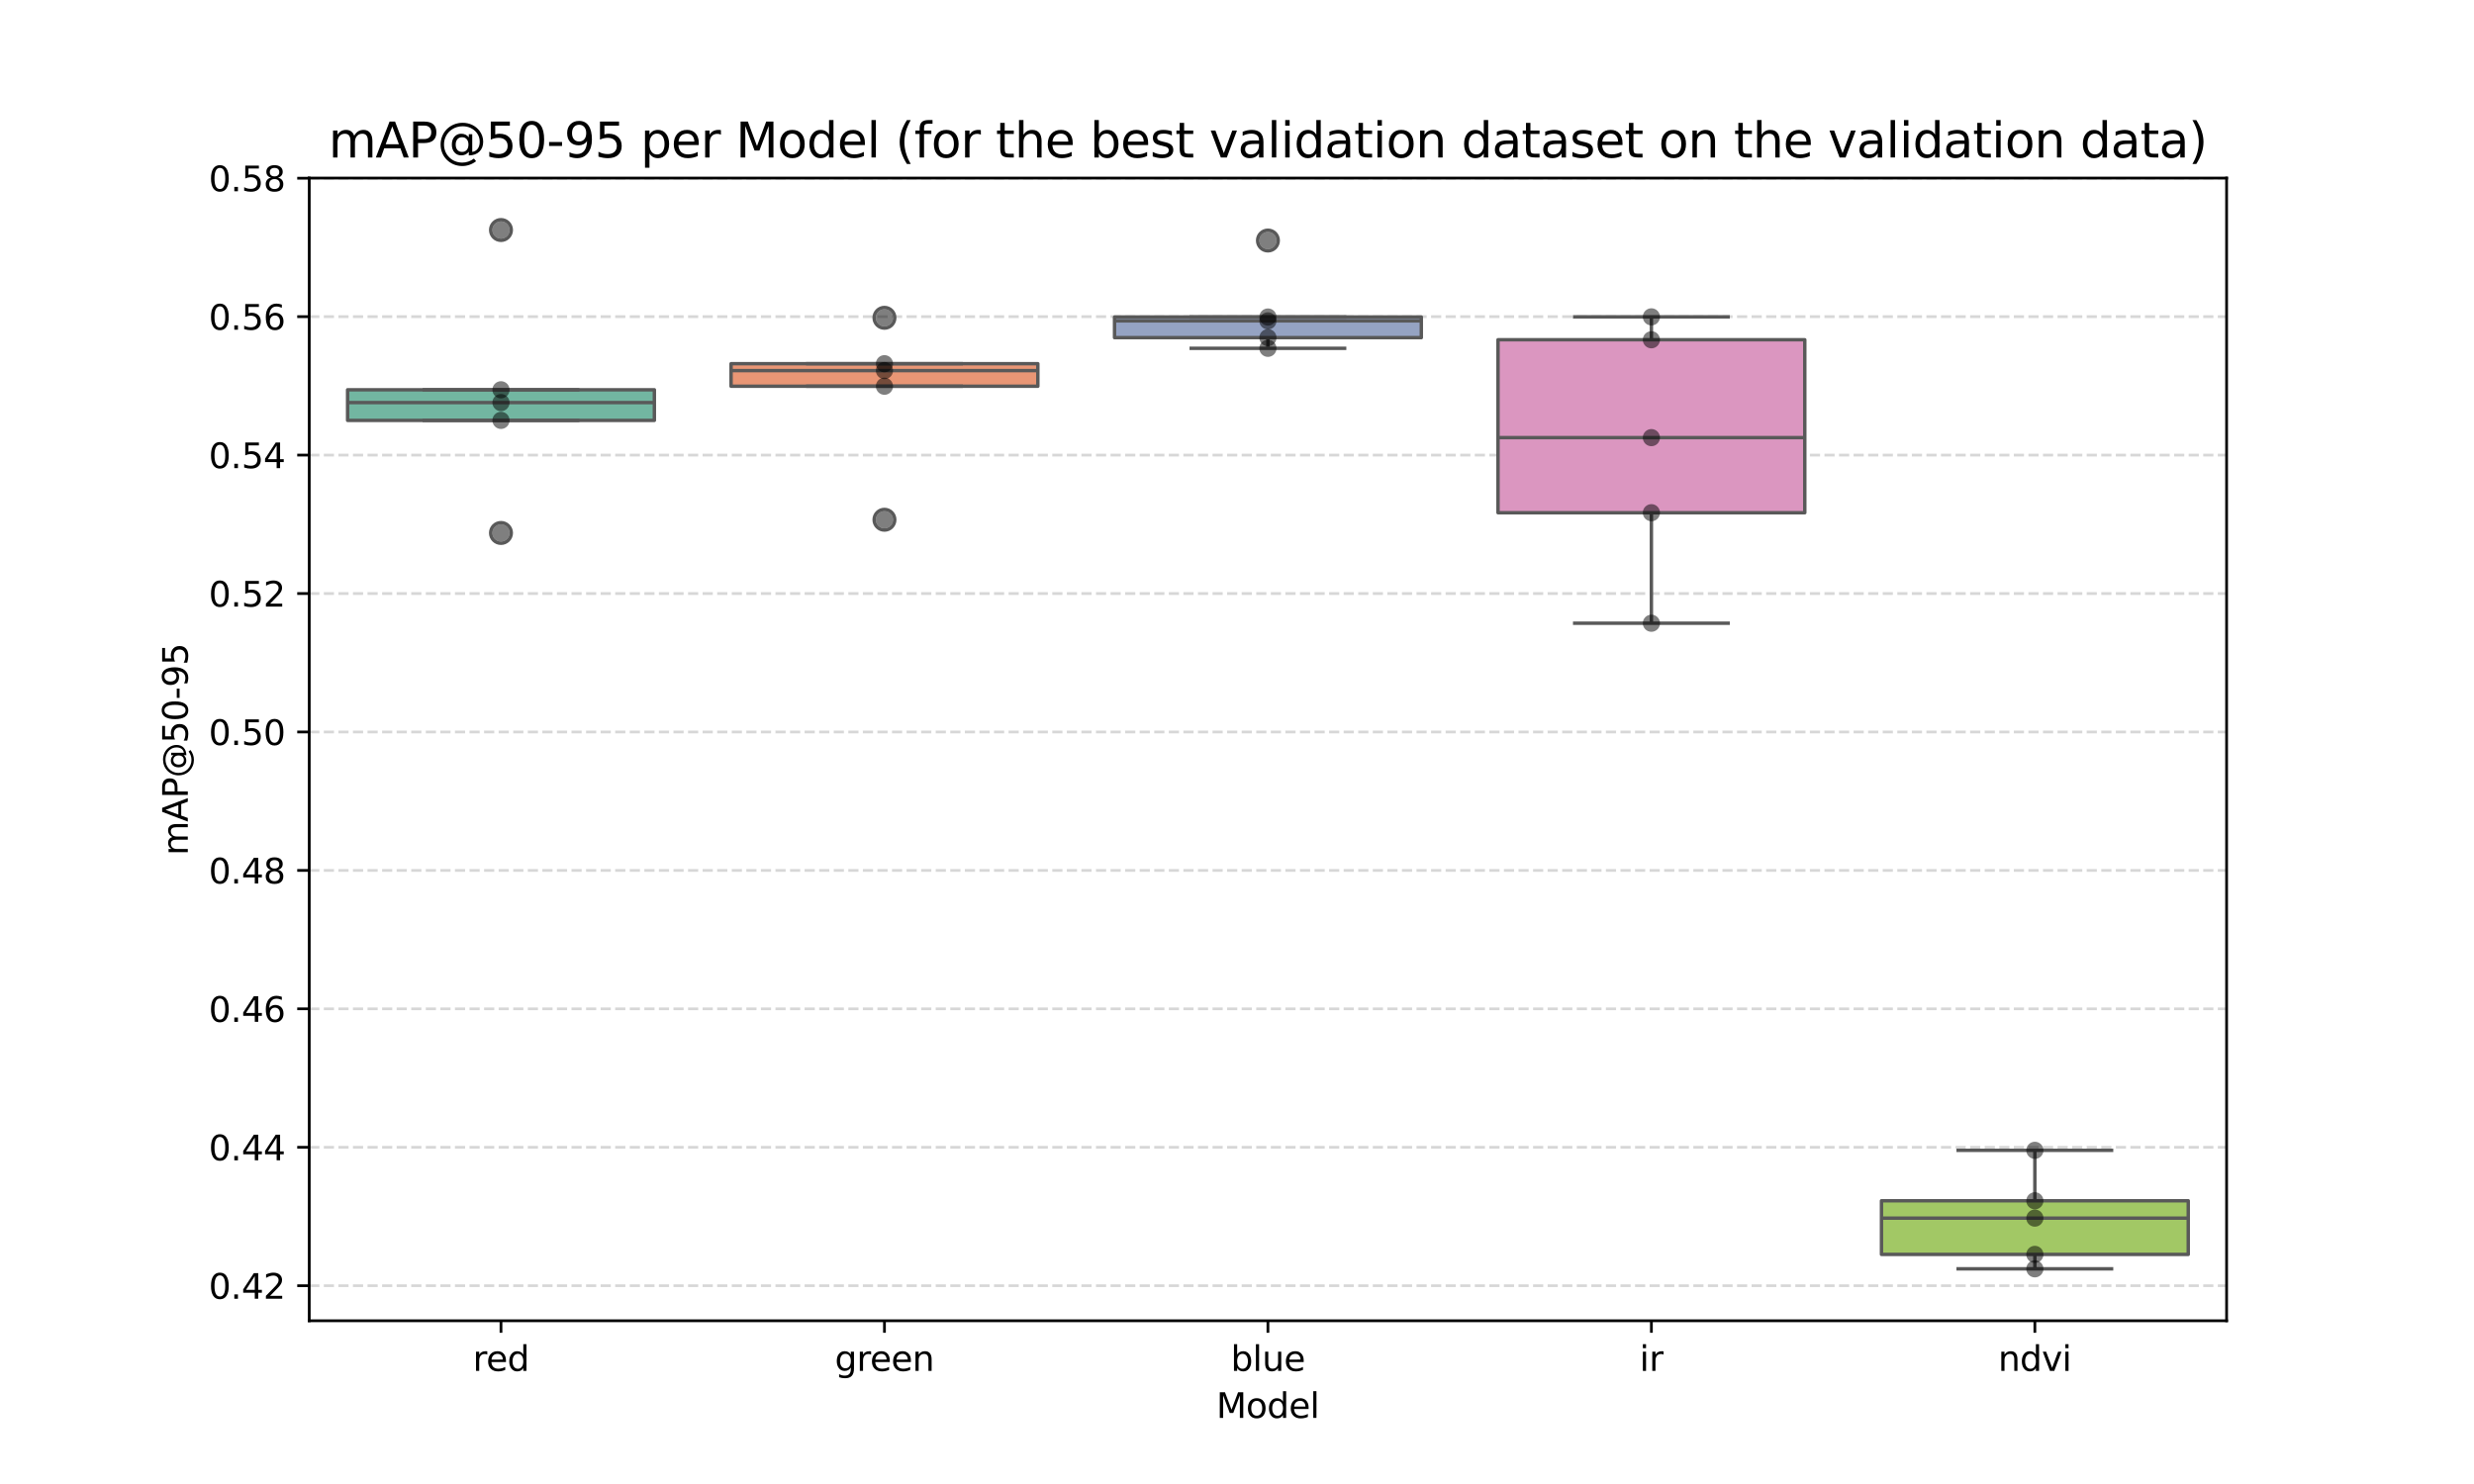 <?xml version="1.0" encoding="utf-8" standalone="no"?>
<!DOCTYPE svg PUBLIC "-//W3C//DTD SVG 1.1//EN"
  "http://www.w3.org/Graphics/SVG/1.1/DTD/svg11.dtd">
<svg xmlns:xlink="http://www.w3.org/1999/xlink" width="720pt" height="432pt" viewBox="0 0 720 432" xmlns="http://www.w3.org/2000/svg" version="1.1">
 <defs>
  <style type="text/css">*{stroke-linejoin: round; stroke-linecap: butt}</style>
 </defs>
 <g id="figure_1">
  <g id="patch_1">
   <path d="M 0 432 
L 720 432 
L 720 0 
L 0 0 
L 0 432 
z
" style="fill: none"/>
  </g>
  <g id="axes_1">
   <g id="patch_2">
    <path d="M 90 384.48 
L 648 384.48 
L 648 51.84 
L 90 51.84 
L 90 384.48 
z
" style="fill: none"/>
   </g>
   <g id="matplotlib.axis_1">
    <g id="xtick_1">
     <g id="line2d_1">
      <defs>
       <path id="mcb5acac55e" d="M 0 0 
L 0 3.5 
" style="stroke: #000000; stroke-width: 0.8"/>
      </defs>
      <g>
       <use xlink:href="#mcb5acac55e" x="145.8" y="384.48" style="stroke: #000000; stroke-width: 0.8"/>
      </g>
     </g>
     <g id="text_1">
      <!-- red -->
      <g transform="translate(137.606 399.078) scale(0.1 -0.1)">
       <defs>
        <path id="DejaVuSans-72" d="M 2631 2963 
Q 2534 3019 2420 3045 
Q 2306 3072 2169 3072 
Q 1681 3072 1420 2755 
Q 1159 2438 1159 1844 
L 1159 0 
L 581 0 
L 581 3500 
L 1159 3500 
L 1159 2956 
Q 1341 3275 1631 3429 
Q 1922 3584 2338 3584 
Q 2397 3584 2469 3576 
Q 2541 3569 2628 3553 
L 2631 2963 
z
" transform="scale(0.016)"/>
        <path id="DejaVuSans-65" d="M 3597 1894 
L 3597 1613 
L 953 1613 
Q 991 1019 1311 708 
Q 1631 397 2203 397 
Q 2534 397 2845 478 
Q 3156 559 3463 722 
L 3463 178 
Q 3153 47 2828 -22 
Q 2503 -91 2169 -91 
Q 1331 -91 842 396 
Q 353 884 353 1716 
Q 353 2575 817 3079 
Q 1281 3584 2069 3584 
Q 2775 3584 3186 3129 
Q 3597 2675 3597 1894 
z
M 3022 2063 
Q 3016 2534 2758 2815 
Q 2500 3097 2075 3097 
Q 1594 3097 1305 2825 
Q 1016 2553 972 2059 
L 3022 2063 
z
" transform="scale(0.016)"/>
        <path id="DejaVuSans-64" d="M 2906 2969 
L 2906 4863 
L 3481 4863 
L 3481 0 
L 2906 0 
L 2906 525 
Q 2725 213 2448 61 
Q 2172 -91 1784 -91 
Q 1150 -91 751 415 
Q 353 922 353 1747 
Q 353 2572 751 3078 
Q 1150 3584 1784 3584 
Q 2172 3584 2448 3432 
Q 2725 3281 2906 2969 
z
M 947 1747 
Q 947 1113 1208 752 
Q 1469 391 1925 391 
Q 2381 391 2643 752 
Q 2906 1113 2906 1747 
Q 2906 2381 2643 2742 
Q 2381 3103 1925 3103 
Q 1469 3103 1208 2742 
Q 947 2381 947 1747 
z
" transform="scale(0.016)"/>
       </defs>
       <use xlink:href="#DejaVuSans-72"/>
       <use xlink:href="#DejaVuSans-65" transform="translate(38.863 0)"/>
       <use xlink:href="#DejaVuSans-64" transform="translate(100.387 0)"/>
      </g>
     </g>
    </g>
    <g id="xtick_2">
     <g id="line2d_2">
      <g>
       <use xlink:href="#mcb5acac55e" x="257.4" y="384.48" style="stroke: #000000; stroke-width: 0.8"/>
      </g>
     </g>
     <g id="text_2">
      <!-- green -->
      <g transform="translate(242.961 399.078) scale(0.1 -0.1)">
       <defs>
        <path id="DejaVuSans-67" d="M 2906 1791 
Q 2906 2416 2648 2759 
Q 2391 3103 1925 3103 
Q 1463 3103 1205 2759 
Q 947 2416 947 1791 
Q 947 1169 1205 825 
Q 1463 481 1925 481 
Q 2391 481 2648 825 
Q 2906 1169 2906 1791 
z
M 3481 434 
Q 3481 -459 3084 -895 
Q 2688 -1331 1869 -1331 
Q 1566 -1331 1297 -1286 
Q 1028 -1241 775 -1147 
L 775 -588 
Q 1028 -725 1275 -790 
Q 1522 -856 1778 -856 
Q 2344 -856 2625 -561 
Q 2906 -266 2906 331 
L 2906 616 
Q 2728 306 2450 153 
Q 2172 0 1784 0 
Q 1141 0 747 490 
Q 353 981 353 1791 
Q 353 2603 747 3093 
Q 1141 3584 1784 3584 
Q 2172 3584 2450 3431 
Q 2728 3278 2906 2969 
L 2906 3500 
L 3481 3500 
L 3481 434 
z
" transform="scale(0.016)"/>
        <path id="DejaVuSans-6e" d="M 3513 2113 
L 3513 0 
L 2938 0 
L 2938 2094 
Q 2938 2591 2744 2837 
Q 2550 3084 2163 3084 
Q 1697 3084 1428 2787 
Q 1159 2491 1159 1978 
L 1159 0 
L 581 0 
L 581 3500 
L 1159 3500 
L 1159 2956 
Q 1366 3272 1645 3428 
Q 1925 3584 2291 3584 
Q 2894 3584 3203 3211 
Q 3513 2838 3513 2113 
z
" transform="scale(0.016)"/>
       </defs>
       <use xlink:href="#DejaVuSans-67"/>
       <use xlink:href="#DejaVuSans-72" transform="translate(63.477 0)"/>
       <use xlink:href="#DejaVuSans-65" transform="translate(102.34 0)"/>
       <use xlink:href="#DejaVuSans-65" transform="translate(163.863 0)"/>
       <use xlink:href="#DejaVuSans-6e" transform="translate(225.387 0)"/>
      </g>
     </g>
    </g>
    <g id="xtick_3">
     <g id="line2d_3">
      <g>
       <use xlink:href="#mcb5acac55e" x="369" y="384.48" style="stroke: #000000; stroke-width: 0.8"/>
      </g>
     </g>
     <g id="text_3">
      <!-- blue -->
      <g transform="translate(358.191 399.078) scale(0.1 -0.1)">
       <defs>
        <path id="DejaVuSans-62" d="M 3116 1747 
Q 3116 2381 2855 2742 
Q 2594 3103 2138 3103 
Q 1681 3103 1420 2742 
Q 1159 2381 1159 1747 
Q 1159 1113 1420 752 
Q 1681 391 2138 391 
Q 2594 391 2855 752 
Q 3116 1113 3116 1747 
z
M 1159 2969 
Q 1341 3281 1617 3432 
Q 1894 3584 2278 3584 
Q 2916 3584 3314 3078 
Q 3713 2572 3713 1747 
Q 3713 922 3314 415 
Q 2916 -91 2278 -91 
Q 1894 -91 1617 61 
Q 1341 213 1159 525 
L 1159 0 
L 581 0 
L 581 4863 
L 1159 4863 
L 1159 2969 
z
" transform="scale(0.016)"/>
        <path id="DejaVuSans-6c" d="M 603 4863 
L 1178 4863 
L 1178 0 
L 603 0 
L 603 4863 
z
" transform="scale(0.016)"/>
        <path id="DejaVuSans-75" d="M 544 1381 
L 544 3500 
L 1119 3500 
L 1119 1403 
Q 1119 906 1312 657 
Q 1506 409 1894 409 
Q 2359 409 2629 706 
Q 2900 1003 2900 1516 
L 2900 3500 
L 3475 3500 
L 3475 0 
L 2900 0 
L 2900 538 
Q 2691 219 2414 64 
Q 2138 -91 1772 -91 
Q 1169 -91 856 284 
Q 544 659 544 1381 
z
M 1991 3584 
L 1991 3584 
z
" transform="scale(0.016)"/>
       </defs>
       <use xlink:href="#DejaVuSans-62"/>
       <use xlink:href="#DejaVuSans-6c" transform="translate(63.477 0)"/>
       <use xlink:href="#DejaVuSans-75" transform="translate(91.26 0)"/>
       <use xlink:href="#DejaVuSans-65" transform="translate(154.639 0)"/>
      </g>
     </g>
    </g>
    <g id="xtick_4">
     <g id="line2d_4">
      <g>
       <use xlink:href="#mcb5acac55e" x="480.6" y="384.48" style="stroke: #000000; stroke-width: 0.8"/>
      </g>
     </g>
     <g id="text_4">
      <!-- ir -->
      <g transform="translate(477.155 399.078) scale(0.1 -0.1)">
       <defs>
        <path id="DejaVuSans-69" d="M 603 3500 
L 1178 3500 
L 1178 0 
L 603 0 
L 603 3500 
z
M 603 4863 
L 1178 4863 
L 1178 4134 
L 603 4134 
L 603 4863 
z
" transform="scale(0.016)"/>
       </defs>
       <use xlink:href="#DejaVuSans-69"/>
       <use xlink:href="#DejaVuSans-72" transform="translate(27.783 0)"/>
      </g>
     </g>
    </g>
    <g id="xtick_5">
     <g id="line2d_5">
      <g>
       <use xlink:href="#mcb5acac55e" x="592.2" y="384.48" style="stroke: #000000; stroke-width: 0.8"/>
      </g>
     </g>
     <g id="text_5">
      <!-- ndvi -->
      <g transform="translate(581.509 399.078) scale(0.1 -0.1)">
       <defs>
        <path id="DejaVuSans-76" d="M 191 3500 
L 800 3500 
L 1894 563 
L 2988 3500 
L 3597 3500 
L 2284 0 
L 1503 0 
L 191 3500 
z
" transform="scale(0.016)"/>
       </defs>
       <use xlink:href="#DejaVuSans-6e"/>
       <use xlink:href="#DejaVuSans-64" transform="translate(63.379 0)"/>
       <use xlink:href="#DejaVuSans-76" transform="translate(126.855 0)"/>
       <use xlink:href="#DejaVuSans-69" transform="translate(186.035 0)"/>
      </g>
     </g>
    </g>
    <g id="text_6">
     <!-- Model -->
     <g transform="translate(353.987 412.757) scale(0.1 -0.1)">
      <defs>
       <path id="DejaVuSans-4d" d="M 628 4666 
L 1569 4666 
L 2759 1491 
L 3956 4666 
L 4897 4666 
L 4897 0 
L 4281 0 
L 4281 4097 
L 3078 897 
L 2444 897 
L 1241 4097 
L 1241 0 
L 628 0 
L 628 4666 
z
" transform="scale(0.016)"/>
       <path id="DejaVuSans-6f" d="M 1959 3097 
Q 1497 3097 1228 2736 
Q 959 2375 959 1747 
Q 959 1119 1226 758 
Q 1494 397 1959 397 
Q 2419 397 2687 759 
Q 2956 1122 2956 1747 
Q 2956 2369 2687 2733 
Q 2419 3097 1959 3097 
z
M 1959 3584 
Q 2709 3584 3137 3096 
Q 3566 2609 3566 1747 
Q 3566 888 3137 398 
Q 2709 -91 1959 -91 
Q 1206 -91 779 398 
Q 353 888 353 1747 
Q 353 2609 779 3096 
Q 1206 3584 1959 3584 
z
" transform="scale(0.016)"/>
      </defs>
      <use xlink:href="#DejaVuSans-4d"/>
      <use xlink:href="#DejaVuSans-6f" transform="translate(86.279 0)"/>
      <use xlink:href="#DejaVuSans-64" transform="translate(147.461 0)"/>
      <use xlink:href="#DejaVuSans-65" transform="translate(210.938 0)"/>
      <use xlink:href="#DejaVuSans-6c" transform="translate(272.461 0)"/>
     </g>
    </g>
   </g>
   <g id="matplotlib.axis_2">
    <g id="ytick_1">
     <g id="line2d_6">
      <path d="M 90 374.275 
L 648 374.275 
" clip-path="url(#pc5f0a7383f)" style="fill: none; stroke-dasharray: 2.96,1.28; stroke-dashoffset: 0; stroke: #b0b0b0; stroke-opacity: 0.5; stroke-width: 0.8"/>
     </g>
     <g id="line2d_7">
      <defs>
       <path id="mf75bc99ff8" d="M 0 0 
L -3.5 0 
" style="stroke: #000000; stroke-width: 0.8"/>
      </defs>
      <g>
       <use xlink:href="#mf75bc99ff8" x="90" y="374.275" style="stroke: #000000; stroke-width: 0.8"/>
      </g>
     </g>
     <g id="text_7">
      <!-- 0.42 -->
      <g transform="translate(60.734 378.074) scale(0.1 -0.1)">
       <defs>
        <path id="DejaVuSans-30" d="M 2034 4250 
Q 1547 4250 1301 3770 
Q 1056 3291 1056 2328 
Q 1056 1369 1301 889 
Q 1547 409 2034 409 
Q 2525 409 2770 889 
Q 3016 1369 3016 2328 
Q 3016 3291 2770 3770 
Q 2525 4250 2034 4250 
z
M 2034 4750 
Q 2819 4750 3233 4129 
Q 3647 3509 3647 2328 
Q 3647 1150 3233 529 
Q 2819 -91 2034 -91 
Q 1250 -91 836 529 
Q 422 1150 422 2328 
Q 422 3509 836 4129 
Q 1250 4750 2034 4750 
z
" transform="scale(0.016)"/>
        <path id="DejaVuSans-2e" d="M 684 794 
L 1344 794 
L 1344 0 
L 684 0 
L 684 794 
z
" transform="scale(0.016)"/>
        <path id="DejaVuSans-34" d="M 2419 4116 
L 825 1625 
L 2419 1625 
L 2419 4116 
z
M 2253 4666 
L 3047 4666 
L 3047 1625 
L 3713 1625 
L 3713 1100 
L 3047 1100 
L 3047 0 
L 2419 0 
L 2419 1100 
L 313 1100 
L 313 1709 
L 2253 4666 
z
" transform="scale(0.016)"/>
        <path id="DejaVuSans-32" d="M 1228 531 
L 3431 531 
L 3431 0 
L 469 0 
L 469 531 
Q 828 903 1448 1529 
Q 2069 2156 2228 2338 
Q 2531 2678 2651 2914 
Q 2772 3150 2772 3378 
Q 2772 3750 2511 3984 
Q 2250 4219 1831 4219 
Q 1534 4219 1204 4116 
Q 875 4013 500 3803 
L 500 4441 
Q 881 4594 1212 4672 
Q 1544 4750 1819 4750 
Q 2544 4750 2975 4387 
Q 3406 4025 3406 3419 
Q 3406 3131 3298 2873 
Q 3191 2616 2906 2266 
Q 2828 2175 2409 1742 
Q 1991 1309 1228 531 
z
" transform="scale(0.016)"/>
       </defs>
       <use xlink:href="#DejaVuSans-30"/>
       <use xlink:href="#DejaVuSans-2e" transform="translate(63.623 0)"/>
       <use xlink:href="#DejaVuSans-34" transform="translate(95.41 0)"/>
       <use xlink:href="#DejaVuSans-32" transform="translate(159.033 0)"/>
      </g>
     </g>
    </g>
    <g id="ytick_2">
     <g id="line2d_8">
      <path d="M 90 333.975 
L 648 333.975 
" clip-path="url(#pc5f0a7383f)" style="fill: none; stroke-dasharray: 2.96,1.28; stroke-dashoffset: 0; stroke: #b0b0b0; stroke-opacity: 0.5; stroke-width: 0.8"/>
     </g>
     <g id="line2d_9">
      <g>
       <use xlink:href="#mf75bc99ff8" x="90" y="333.975" style="stroke: #000000; stroke-width: 0.8"/>
      </g>
     </g>
     <g id="text_8">
      <!-- 0.44 -->
      <g transform="translate(60.734 337.775) scale(0.1 -0.1)">
       <use xlink:href="#DejaVuSans-30"/>
       <use xlink:href="#DejaVuSans-2e" transform="translate(63.623 0)"/>
       <use xlink:href="#DejaVuSans-34" transform="translate(95.41 0)"/>
       <use xlink:href="#DejaVuSans-34" transform="translate(159.033 0)"/>
      </g>
     </g>
    </g>
    <g id="ytick_3">
     <g id="line2d_10">
      <path d="M 90 293.676 
L 648 293.676 
" clip-path="url(#pc5f0a7383f)" style="fill: none; stroke-dasharray: 2.96,1.28; stroke-dashoffset: 0; stroke: #b0b0b0; stroke-opacity: 0.5; stroke-width: 0.8"/>
     </g>
     <g id="line2d_11">
      <g>
       <use xlink:href="#mf75bc99ff8" x="90" y="293.676" style="stroke: #000000; stroke-width: 0.8"/>
      </g>
     </g>
     <g id="text_9">
      <!-- 0.46 -->
      <g transform="translate(60.734 297.475) scale(0.1 -0.1)">
       <defs>
        <path id="DejaVuSans-36" d="M 2113 2584 
Q 1688 2584 1439 2293 
Q 1191 2003 1191 1497 
Q 1191 994 1439 701 
Q 1688 409 2113 409 
Q 2538 409 2786 701 
Q 3034 994 3034 1497 
Q 3034 2003 2786 2293 
Q 2538 2584 2113 2584 
z
M 3366 4563 
L 3366 3988 
Q 3128 4100 2886 4159 
Q 2644 4219 2406 4219 
Q 1781 4219 1451 3797 
Q 1122 3375 1075 2522 
Q 1259 2794 1537 2939 
Q 1816 3084 2150 3084 
Q 2853 3084 3261 2657 
Q 3669 2231 3669 1497 
Q 3669 778 3244 343 
Q 2819 -91 2113 -91 
Q 1303 -91 875 529 
Q 447 1150 447 2328 
Q 447 3434 972 4092 
Q 1497 4750 2381 4750 
Q 2619 4750 2861 4703 
Q 3103 4656 3366 4563 
z
" transform="scale(0.016)"/>
       </defs>
       <use xlink:href="#DejaVuSans-30"/>
       <use xlink:href="#DejaVuSans-2e" transform="translate(63.623 0)"/>
       <use xlink:href="#DejaVuSans-34" transform="translate(95.41 0)"/>
       <use xlink:href="#DejaVuSans-36" transform="translate(159.033 0)"/>
      </g>
     </g>
    </g>
    <g id="ytick_4">
     <g id="line2d_12">
      <path d="M 90 253.377 
L 648 253.377 
" clip-path="url(#pc5f0a7383f)" style="fill: none; stroke-dasharray: 2.96,1.28; stroke-dashoffset: 0; stroke: #b0b0b0; stroke-opacity: 0.5; stroke-width: 0.8"/>
     </g>
     <g id="line2d_13">
      <g>
       <use xlink:href="#mf75bc99ff8" x="90" y="253.377" style="stroke: #000000; stroke-width: 0.8"/>
      </g>
     </g>
     <g id="text_10">
      <!-- 0.48 -->
      <g transform="translate(60.734 257.176) scale(0.1 -0.1)">
       <defs>
        <path id="DejaVuSans-38" d="M 2034 2216 
Q 1584 2216 1326 1975 
Q 1069 1734 1069 1313 
Q 1069 891 1326 650 
Q 1584 409 2034 409 
Q 2484 409 2743 651 
Q 3003 894 3003 1313 
Q 3003 1734 2745 1975 
Q 2488 2216 2034 2216 
z
M 1403 2484 
Q 997 2584 770 2862 
Q 544 3141 544 3541 
Q 544 4100 942 4425 
Q 1341 4750 2034 4750 
Q 2731 4750 3128 4425 
Q 3525 4100 3525 3541 
Q 3525 3141 3298 2862 
Q 3072 2584 2669 2484 
Q 3125 2378 3379 2068 
Q 3634 1759 3634 1313 
Q 3634 634 3220 271 
Q 2806 -91 2034 -91 
Q 1263 -91 848 271 
Q 434 634 434 1313 
Q 434 1759 690 2068 
Q 947 2378 1403 2484 
z
M 1172 3481 
Q 1172 3119 1398 2916 
Q 1625 2713 2034 2713 
Q 2441 2713 2670 2916 
Q 2900 3119 2900 3481 
Q 2900 3844 2670 4047 
Q 2441 4250 2034 4250 
Q 1625 4250 1398 4047 
Q 1172 3844 1172 3481 
z
" transform="scale(0.016)"/>
       </defs>
       <use xlink:href="#DejaVuSans-30"/>
       <use xlink:href="#DejaVuSans-2e" transform="translate(63.623 0)"/>
       <use xlink:href="#DejaVuSans-34" transform="translate(95.41 0)"/>
       <use xlink:href="#DejaVuSans-38" transform="translate(159.033 0)"/>
      </g>
     </g>
    </g>
    <g id="ytick_5">
     <g id="line2d_14">
      <path d="M 90 213.077 
L 648 213.077 
" clip-path="url(#pc5f0a7383f)" style="fill: none; stroke-dasharray: 2.96,1.28; stroke-dashoffset: 0; stroke: #b0b0b0; stroke-opacity: 0.5; stroke-width: 0.8"/>
     </g>
     <g id="line2d_15">
      <g>
       <use xlink:href="#mf75bc99ff8" x="90" y="213.077" style="stroke: #000000; stroke-width: 0.8"/>
      </g>
     </g>
     <g id="text_11">
      <!-- 0.50 -->
      <g transform="translate(60.734 216.877) scale(0.1 -0.1)">
       <defs>
        <path id="DejaVuSans-35" d="M 691 4666 
L 3169 4666 
L 3169 4134 
L 1269 4134 
L 1269 2991 
Q 1406 3038 1543 3061 
Q 1681 3084 1819 3084 
Q 2600 3084 3056 2656 
Q 3513 2228 3513 1497 
Q 3513 744 3044 326 
Q 2575 -91 1722 -91 
Q 1428 -91 1123 -41 
Q 819 9 494 109 
L 494 744 
Q 775 591 1075 516 
Q 1375 441 1709 441 
Q 2250 441 2565 725 
Q 2881 1009 2881 1497 
Q 2881 1984 2565 2268 
Q 2250 2553 1709 2553 
Q 1456 2553 1204 2497 
Q 953 2441 691 2322 
L 691 4666 
z
" transform="scale(0.016)"/>
       </defs>
       <use xlink:href="#DejaVuSans-30"/>
       <use xlink:href="#DejaVuSans-2e" transform="translate(63.623 0)"/>
       <use xlink:href="#DejaVuSans-35" transform="translate(95.41 0)"/>
       <use xlink:href="#DejaVuSans-30" transform="translate(159.033 0)"/>
      </g>
     </g>
    </g>
    <g id="ytick_6">
     <g id="line2d_16">
      <path d="M 90 172.778 
L 648 172.778 
" clip-path="url(#pc5f0a7383f)" style="fill: none; stroke-dasharray: 2.96,1.28; stroke-dashoffset: 0; stroke: #b0b0b0; stroke-opacity: 0.5; stroke-width: 0.8"/>
     </g>
     <g id="line2d_17">
      <g>
       <use xlink:href="#mf75bc99ff8" x="90" y="172.778" style="stroke: #000000; stroke-width: 0.8"/>
      </g>
     </g>
     <g id="text_12">
      <!-- 0.52 -->
      <g transform="translate(60.734 176.577) scale(0.1 -0.1)">
       <use xlink:href="#DejaVuSans-30"/>
       <use xlink:href="#DejaVuSans-2e" transform="translate(63.623 0)"/>
       <use xlink:href="#DejaVuSans-35" transform="translate(95.41 0)"/>
       <use xlink:href="#DejaVuSans-32" transform="translate(159.033 0)"/>
      </g>
     </g>
    </g>
    <g id="ytick_7">
     <g id="line2d_18">
      <path d="M 90 132.479 
L 648 132.479 
" clip-path="url(#pc5f0a7383f)" style="fill: none; stroke-dasharray: 2.96,1.28; stroke-dashoffset: 0; stroke: #b0b0b0; stroke-opacity: 0.5; stroke-width: 0.8"/>
     </g>
     <g id="line2d_19">
      <g>
       <use xlink:href="#mf75bc99ff8" x="90" y="132.479" style="stroke: #000000; stroke-width: 0.8"/>
      </g>
     </g>
     <g id="text_13">
      <!-- 0.54 -->
      <g transform="translate(60.734 136.278) scale(0.1 -0.1)">
       <use xlink:href="#DejaVuSans-30"/>
       <use xlink:href="#DejaVuSans-2e" transform="translate(63.623 0)"/>
       <use xlink:href="#DejaVuSans-35" transform="translate(95.41 0)"/>
       <use xlink:href="#DejaVuSans-34" transform="translate(159.033 0)"/>
      </g>
     </g>
    </g>
    <g id="ytick_8">
     <g id="line2d_20">
      <path d="M 90 92.179 
L 648 92.179 
" clip-path="url(#pc5f0a7383f)" style="fill: none; stroke-dasharray: 2.96,1.28; stroke-dashoffset: 0; stroke: #b0b0b0; stroke-opacity: 0.5; stroke-width: 0.8"/>
     </g>
     <g id="line2d_21">
      <g>
       <use xlink:href="#mf75bc99ff8" x="90" y="92.179" style="stroke: #000000; stroke-width: 0.8"/>
      </g>
     </g>
     <g id="text_14">
      <!-- 0.56 -->
      <g transform="translate(60.734 95.979) scale(0.1 -0.1)">
       <use xlink:href="#DejaVuSans-30"/>
       <use xlink:href="#DejaVuSans-2e" transform="translate(63.623 0)"/>
       <use xlink:href="#DejaVuSans-35" transform="translate(95.41 0)"/>
       <use xlink:href="#DejaVuSans-36" transform="translate(159.033 0)"/>
      </g>
     </g>
    </g>
    <g id="ytick_9">
     <g id="line2d_22">
      <path d="M 90 51.88 
L 648 51.88 
" clip-path="url(#pc5f0a7383f)" style="fill: none; stroke-dasharray: 2.96,1.28; stroke-dashoffset: 0; stroke: #b0b0b0; stroke-opacity: 0.5; stroke-width: 0.8"/>
     </g>
     <g id="line2d_23">
      <g>
       <use xlink:href="#mf75bc99ff8" x="90" y="51.88" style="stroke: #000000; stroke-width: 0.8"/>
      </g>
     </g>
     <g id="text_15">
      <!-- 0.58 -->
      <g transform="translate(60.734 55.679) scale(0.1 -0.1)">
       <use xlink:href="#DejaVuSans-30"/>
       <use xlink:href="#DejaVuSans-2e" transform="translate(63.623 0)"/>
       <use xlink:href="#DejaVuSans-35" transform="translate(95.41 0)"/>
       <use xlink:href="#DejaVuSans-38" transform="translate(159.033 0)"/>
      </g>
     </g>
    </g>
    <g id="text_16">
     <!-- mAP@50-95 -->
     <g transform="translate(54.655 248.994) rotate(-90) scale(0.1 -0.1)">
      <defs>
       <path id="DejaVuSans-6d" d="M 3328 2828 
Q 3544 3216 3844 3400 
Q 4144 3584 4550 3584 
Q 5097 3584 5394 3201 
Q 5691 2819 5691 2113 
L 5691 0 
L 5113 0 
L 5113 2094 
Q 5113 2597 4934 2840 
Q 4756 3084 4391 3084 
Q 3944 3084 3684 2787 
Q 3425 2491 3425 1978 
L 3425 0 
L 2847 0 
L 2847 2094 
Q 2847 2600 2669 2842 
Q 2491 3084 2119 3084 
Q 1678 3084 1418 2786 
Q 1159 2488 1159 1978 
L 1159 0 
L 581 0 
L 581 3500 
L 1159 3500 
L 1159 2956 
Q 1356 3278 1631 3431 
Q 1906 3584 2284 3584 
Q 2666 3584 2933 3390 
Q 3200 3197 3328 2828 
z
" transform="scale(0.016)"/>
       <path id="DejaVuSans-41" d="M 2188 4044 
L 1331 1722 
L 3047 1722 
L 2188 4044 
z
M 1831 4666 
L 2547 4666 
L 4325 0 
L 3669 0 
L 3244 1197 
L 1141 1197 
L 716 0 
L 50 0 
L 1831 4666 
z
" transform="scale(0.016)"/>
       <path id="DejaVuSans-50" d="M 1259 4147 
L 1259 2394 
L 2053 2394 
Q 2494 2394 2734 2622 
Q 2975 2850 2975 3272 
Q 2975 3691 2734 3919 
Q 2494 4147 2053 4147 
L 1259 4147 
z
M 628 4666 
L 2053 4666 
Q 2838 4666 3239 4311 
Q 3641 3956 3641 3272 
Q 3641 2581 3239 2228 
Q 2838 1875 2053 1875 
L 1259 1875 
L 1259 0 
L 628 0 
L 628 4666 
z
" transform="scale(0.016)"/>
       <path id="DejaVuSans-40" d="M 2381 1678 
Q 2381 1231 2603 976 
Q 2825 722 3213 722 
Q 3597 722 3817 978 
Q 4038 1234 4038 1678 
Q 4038 2116 3813 2373 
Q 3588 2631 3206 2631 
Q 2828 2631 2604 2375 
Q 2381 2119 2381 1678 
z
M 4084 744 
Q 3897 503 3655 389 
Q 3413 275 3091 275 
Q 2553 275 2217 664 
Q 1881 1053 1881 1678 
Q 1881 2303 2218 2693 
Q 2556 3084 3091 3084 
Q 3413 3084 3656 2967 
Q 3900 2850 4084 2613 
L 4084 3022 
L 4531 3022 
L 4531 722 
Q 4988 791 5245 1139 
Q 5503 1488 5503 2041 
Q 5503 2375 5404 2669 
Q 5306 2963 5106 3213 
Q 4781 3622 4314 3839 
Q 3847 4056 3297 4056 
Q 2913 4056 2559 3954 
Q 2206 3853 1906 3653 
Q 1416 3334 1139 2817 
Q 863 2300 863 1697 
Q 863 1200 1042 765 
Q 1222 331 1563 0 
Q 1891 -325 2322 -495 
Q 2753 -666 3244 -666 
Q 3647 -666 4036 -530 
Q 4425 -394 4750 -141 
L 5031 -488 
Q 4641 -791 4180 -952 
Q 3719 -1113 3244 -1113 
Q 2666 -1113 2153 -908 
Q 1641 -703 1241 -313 
Q 841 78 631 592 
Q 422 1106 422 1697 
Q 422 2266 634 2781 
Q 847 3297 1241 3688 
Q 1644 4084 2172 4295 
Q 2700 4506 3291 4506 
Q 3953 4506 4520 4234 
Q 5088 3963 5472 3463 
Q 5706 3156 5829 2797 
Q 5953 2438 5953 2053 
Q 5953 1231 5456 756 
Q 4959 281 4084 263 
L 4084 744 
z
" transform="scale(0.016)"/>
       <path id="DejaVuSans-2d" d="M 313 2009 
L 1997 2009 
L 1997 1497 
L 313 1497 
L 313 2009 
z
" transform="scale(0.016)"/>
       <path id="DejaVuSans-39" d="M 703 97 
L 703 672 
Q 941 559 1184 500 
Q 1428 441 1663 441 
Q 2288 441 2617 861 
Q 2947 1281 2994 2138 
Q 2813 1869 2534 1725 
Q 2256 1581 1919 1581 
Q 1219 1581 811 2004 
Q 403 2428 403 3163 
Q 403 3881 828 4315 
Q 1253 4750 1959 4750 
Q 2769 4750 3195 4129 
Q 3622 3509 3622 2328 
Q 3622 1225 3098 567 
Q 2575 -91 1691 -91 
Q 1453 -91 1209 -44 
Q 966 3 703 97 
z
M 1959 2075 
Q 2384 2075 2632 2365 
Q 2881 2656 2881 3163 
Q 2881 3666 2632 3958 
Q 2384 4250 1959 4250 
Q 1534 4250 1286 3958 
Q 1038 3666 1038 3163 
Q 1038 2656 1286 2365 
Q 1534 2075 1959 2075 
z
" transform="scale(0.016)"/>
      </defs>
      <use xlink:href="#DejaVuSans-6d"/>
      <use xlink:href="#DejaVuSans-41" transform="translate(97.412 0)"/>
      <use xlink:href="#DejaVuSans-50" transform="translate(165.82 0)"/>
      <use xlink:href="#DejaVuSans-40" transform="translate(226.123 0)"/>
      <use xlink:href="#DejaVuSans-35" transform="translate(326.123 0)"/>
      <use xlink:href="#DejaVuSans-30" transform="translate(389.746 0)"/>
      <use xlink:href="#DejaVuSans-2d" transform="translate(453.369 0)"/>
      <use xlink:href="#DejaVuSans-39" transform="translate(489.453 0)"/>
      <use xlink:href="#DejaVuSans-35" transform="translate(553.076 0)"/>
     </g>
    </g>
   </g>
   <g id="patch_3">
    <path d="M 101.16 122.374 
L 190.44 122.374 
L 190.44 113.47 
L 101.16 113.47 
L 101.16 122.374 
z
" clip-path="url(#pc5f0a7383f)" style="fill: #72b6a1; stroke: #595959; stroke-linejoin: miter"/>
   </g>
   <g id="line2d_24">
    <path d="M 145.8 122.374 
L 145.8 122.374 
" clip-path="url(#pc5f0a7383f)" style="fill: none; stroke: #595959"/>
   </g>
   <g id="line2d_25">
    <path d="M 145.8 113.47 
L 145.8 113.47 
" clip-path="url(#pc5f0a7383f)" style="fill: none; stroke: #595959"/>
   </g>
   <g id="line2d_26">
    <path d="M 123.48 122.374 
L 168.12 122.374 
" clip-path="url(#pc5f0a7383f)" style="fill: none; stroke: #595959; stroke-linecap: square"/>
   </g>
   <g id="line2d_27">
    <path d="M 123.48 113.47 
L 168.12 113.47 
" clip-path="url(#pc5f0a7383f)" style="fill: none; stroke: #595959; stroke-linecap: square"/>
   </g>
   <g id="line2d_28">
    <defs>
     <path id="ma3ab0c8a2a" d="M 0 3 
C 0.796 3 1.559 2.684 2.121 2.121 
C 2.684 1.559 3 0.796 3 0 
C 3 -0.796 2.684 -1.559 2.121 -2.121 
C 1.559 -2.684 0.796 -3 0 -3 
C -0.796 -3 -1.559 -2.684 -2.121 -2.121 
C -2.684 -1.559 -3 -0.796 -3 0 
C -3 0.796 -2.684 1.559 -2.121 2.121 
C -1.559 2.684 -0.796 3 0 3 
z
" style="stroke: #595959"/>
    </defs>
    <g clip-path="url(#pc5f0a7383f)">
     <use xlink:href="#ma3ab0c8a2a" x="145.8" y="155.145" style="fill-opacity: 0; stroke: #595959"/>
     <use xlink:href="#ma3ab0c8a2a" x="145.8" y="66.96" style="fill-opacity: 0; stroke: #595959"/>
    </g>
   </g>
   <g id="patch_4">
    <path d="M 212.76 112.436 
L 302.04 112.436 
L 302.04 105.874 
L 212.76 105.874 
L 212.76 112.436 
z
" clip-path="url(#pc5f0a7383f)" style="fill: #e99675; stroke: #595959; stroke-linejoin: miter"/>
   </g>
   <g id="line2d_29">
    <path d="M 257.4 112.436 
L 257.4 112.436 
" clip-path="url(#pc5f0a7383f)" style="fill: none; stroke: #595959"/>
   </g>
   <g id="line2d_30">
    <path d="M 257.4 105.874 
L 257.4 105.874 
" clip-path="url(#pc5f0a7383f)" style="fill: none; stroke: #595959"/>
   </g>
   <g id="line2d_31">
    <path d="M 235.08 112.436 
L 279.72 112.436 
" clip-path="url(#pc5f0a7383f)" style="fill: none; stroke: #595959; stroke-linecap: square"/>
   </g>
   <g id="line2d_32">
    <path d="M 235.08 105.874 
L 279.72 105.874 
" clip-path="url(#pc5f0a7383f)" style="fill: none; stroke: #595959; stroke-linecap: square"/>
   </g>
   <g id="line2d_33">
    <g clip-path="url(#pc5f0a7383f)">
     <use xlink:href="#ma3ab0c8a2a" x="257.4" y="151.299" style="fill-opacity: 0; stroke: #595959"/>
     <use xlink:href="#ma3ab0c8a2a" x="257.4" y="92.511" style="fill-opacity: 0; stroke: #595959"/>
    </g>
   </g>
   <g id="patch_5">
    <path d="M 324.36 98.289 
L 413.64 98.289 
L 413.64 92.285 
L 324.36 92.285 
L 324.36 98.289 
z
" clip-path="url(#pc5f0a7383f)" style="fill: #95a3c3; stroke: #595959; stroke-linejoin: miter"/>
   </g>
   <g id="line2d_34">
    <path d="M 369 98.289 
L 369 101.394 
" clip-path="url(#pc5f0a7383f)" style="fill: none; stroke: #595959"/>
   </g>
   <g id="line2d_35">
    <path d="M 369 92.285 
L 369 92.285 
" clip-path="url(#pc5f0a7383f)" style="fill: none; stroke: #595959"/>
   </g>
   <g id="line2d_36">
    <path d="M 346.68 101.394 
L 391.32 101.394 
" clip-path="url(#pc5f0a7383f)" style="fill: none; stroke: #595959; stroke-linecap: square"/>
   </g>
   <g id="line2d_37">
    <path d="M 346.68 92.285 
L 391.32 92.285 
" clip-path="url(#pc5f0a7383f)" style="fill: none; stroke: #595959; stroke-linecap: square"/>
   </g>
   <g id="line2d_38">
    <g clip-path="url(#pc5f0a7383f)">
     <use xlink:href="#ma3ab0c8a2a" x="369" y="70.017" style="fill-opacity: 0; stroke: #595959"/>
    </g>
   </g>
   <g id="patch_6">
    <path d="M 435.96 149.254 
L 525.24 149.254 
L 525.24 98.906 
L 435.96 98.906 
L 435.96 149.254 
z
" clip-path="url(#pc5f0a7383f)" style="fill: #db96c0; stroke: #595959; stroke-linejoin: miter"/>
   </g>
   <g id="line2d_39">
    <path d="M 480.6 149.254 
L 480.6 181.425 
" clip-path="url(#pc5f0a7383f)" style="fill: none; stroke: #595959"/>
   </g>
   <g id="line2d_40">
    <path d="M 480.6 98.906 
L 480.6 92.239 
" clip-path="url(#pc5f0a7383f)" style="fill: none; stroke: #595959"/>
   </g>
   <g id="line2d_41">
    <path d="M 458.28 181.425 
L 502.92 181.425 
" clip-path="url(#pc5f0a7383f)" style="fill: none; stroke: #595959; stroke-linecap: square"/>
   </g>
   <g id="line2d_42">
    <path d="M 458.28 92.239 
L 502.92 92.239 
" clip-path="url(#pc5f0a7383f)" style="fill: none; stroke: #595959; stroke-linecap: square"/>
   </g>
   <g id="line2d_43"/>
   <g id="patch_7">
    <path d="M 547.56 365.161 
L 636.84 365.161 
L 636.84 349.552 
L 547.56 349.552 
L 547.56 365.161 
z
" clip-path="url(#pc5f0a7383f)" style="fill: #a2c865; stroke: #595959; stroke-linejoin: miter"/>
   </g>
   <g id="line2d_44">
    <path d="M 592.2 365.161 
L 592.2 369.36 
" clip-path="url(#pc5f0a7383f)" style="fill: none; stroke: #595959"/>
   </g>
   <g id="line2d_45">
    <path d="M 592.2 349.552 
L 592.2 334.868 
" clip-path="url(#pc5f0a7383f)" style="fill: none; stroke: #595959"/>
   </g>
   <g id="line2d_46">
    <path d="M 569.88 369.36 
L 614.52 369.36 
" clip-path="url(#pc5f0a7383f)" style="fill: none; stroke: #595959; stroke-linecap: square"/>
   </g>
   <g id="line2d_47">
    <path d="M 569.88 334.868 
L 614.52 334.868 
" clip-path="url(#pc5f0a7383f)" style="fill: none; stroke: #595959; stroke-linecap: square"/>
   </g>
   <g id="line2d_48"/>
   <g id="line2d_49">
    <path d="M 101.16 117.198 
L 190.44 117.198 
" clip-path="url(#pc5f0a7383f)" style="fill: none; stroke: #595959"/>
   </g>
   <g id="line2d_50">
    <path d="M 212.76 107.878 
L 302.04 107.878 
" clip-path="url(#pc5f0a7383f)" style="fill: none; stroke: #595959"/>
   </g>
   <g id="line2d_51">
    <path d="M 324.36 93.402 
L 413.64 93.402 
" clip-path="url(#pc5f0a7383f)" style="fill: none; stroke: #595959"/>
   </g>
   <g id="line2d_52">
    <path d="M 435.96 127.395 
L 525.24 127.395 
" clip-path="url(#pc5f0a7383f)" style="fill: none; stroke: #595959"/>
   </g>
   <g id="line2d_53">
    <path d="M 547.56 354.597 
L 636.84 354.597 
" clip-path="url(#pc5f0a7383f)" style="fill: none; stroke: #595959"/>
   </g>
   <g id="patch_8">
    <path d="M 90 384.48 
L 90 51.84 
" style="fill: none; stroke: #000000; stroke-width: 0.8; stroke-linejoin: miter; stroke-linecap: square"/>
   </g>
   <g id="patch_9">
    <path d="M 648 384.48 
L 648 51.84 
" style="fill: none; stroke: #000000; stroke-width: 0.8; stroke-linejoin: miter; stroke-linecap: square"/>
   </g>
   <g id="patch_10">
    <path d="M 90 384.48 
L 648 384.48 
" style="fill: none; stroke: #000000; stroke-width: 0.8; stroke-linejoin: miter; stroke-linecap: square"/>
   </g>
   <g id="patch_11">
    <path d="M 90 51.84 
L 648 51.84 
" style="fill: none; stroke: #000000; stroke-width: 0.8; stroke-linejoin: miter; stroke-linecap: square"/>
   </g>
   <g id="PathCollection_1">
    <defs>
     <path id="m3deff7561e" d="M 0 2.5 
C 0.663 2.5 1.299 2.237 1.768 1.768 
C 2.237 1.299 2.5 0.663 2.5 0 
C 2.5 -0.663 2.237 -1.299 1.768 -1.768 
C 1.299 -2.237 0.663 -2.5 0 -2.5 
C -0.663 -2.5 -1.299 -2.237 -1.768 -1.768 
C -2.237 -1.299 -2.5 -0.663 -2.5 0 
C -2.5 0.663 -2.237 1.299 -1.768 1.768 
C -1.299 2.237 -0.663 2.5 0 2.5 
z
"/>
    </defs>
    <g clip-path="url(#pc5f0a7383f)">
     <use xlink:href="#m3deff7561e" x="145.8" y="122.374" style="fill-opacity: 0.5"/>
     <use xlink:href="#m3deff7561e" x="145.8" y="113.47" style="fill-opacity: 0.5"/>
     <use xlink:href="#m3deff7561e" x="145.8" y="155.145" style="fill-opacity: 0.5"/>
     <use xlink:href="#m3deff7561e" x="145.8" y="117.198" style="fill-opacity: 0.5"/>
     <use xlink:href="#m3deff7561e" x="145.8" y="66.96" style="fill-opacity: 0.5"/>
    </g>
   </g>
   <g id="PathCollection_2">
    <g clip-path="url(#pc5f0a7383f)">
     <use xlink:href="#m3deff7561e" x="257.4" y="107.878" style="fill-opacity: 0.5"/>
     <use xlink:href="#m3deff7561e" x="257.4" y="105.874" style="fill-opacity: 0.5"/>
     <use xlink:href="#m3deff7561e" x="257.4" y="151.299" style="fill-opacity: 0.5"/>
     <use xlink:href="#m3deff7561e" x="257.4" y="112.436" style="fill-opacity: 0.5"/>
     <use xlink:href="#m3deff7561e" x="257.4" y="92.511" style="fill-opacity: 0.5"/>
    </g>
   </g>
   <g id="PathCollection_3">
    <g clip-path="url(#pc5f0a7383f)">
     <use xlink:href="#m3deff7561e" x="369" y="92.285" style="fill-opacity: 0.5"/>
     <use xlink:href="#m3deff7561e" x="369" y="98.289" style="fill-opacity: 0.5"/>
     <use xlink:href="#m3deff7561e" x="369" y="93.402" style="fill-opacity: 0.5"/>
     <use xlink:href="#m3deff7561e" x="369" y="101.394" style="fill-opacity: 0.5"/>
     <use xlink:href="#m3deff7561e" x="369" y="70.017" style="fill-opacity: 0.5"/>
    </g>
   </g>
   <g id="PathCollection_4">
    <g clip-path="url(#pc5f0a7383f)">
     <use xlink:href="#m3deff7561e" x="480.6" y="98.906" style="fill-opacity: 0.5"/>
     <use xlink:href="#m3deff7561e" x="480.6" y="127.395" style="fill-opacity: 0.5"/>
     <use xlink:href="#m3deff7561e" x="480.6" y="181.425" style="fill-opacity: 0.5"/>
     <use xlink:href="#m3deff7561e" x="480.6" y="149.254" style="fill-opacity: 0.5"/>
     <use xlink:href="#m3deff7561e" x="480.6" y="92.239" style="fill-opacity: 0.5"/>
    </g>
   </g>
   <g id="PathCollection_5">
    <g clip-path="url(#pc5f0a7383f)">
     <use xlink:href="#m3deff7561e" x="592.2" y="354.597" style="fill-opacity: 0.5"/>
     <use xlink:href="#m3deff7561e" x="592.2" y="369.36" style="fill-opacity: 0.5"/>
     <use xlink:href="#m3deff7561e" x="592.2" y="334.868" style="fill-opacity: 0.5"/>
     <use xlink:href="#m3deff7561e" x="592.2" y="349.552" style="fill-opacity: 0.5"/>
     <use xlink:href="#m3deff7561e" x="592.2" y="365.161" style="fill-opacity: 0.5"/>
    </g>
   </g>
   <g id="text_17">
    <!-- mAP@50-95 per Model (for the best validation dataset on the validation data) -->
    <g transform="translate(95.628 45.84) scale(0.14 -0.14)">
     <defs>
      <path id="DejaVuSans-20" transform="scale(0.016)"/>
      <path id="DejaVuSans-70" d="M 1159 525 
L 1159 -1331 
L 581 -1331 
L 581 3500 
L 1159 3500 
L 1159 2969 
Q 1341 3281 1617 3432 
Q 1894 3584 2278 3584 
Q 2916 3584 3314 3078 
Q 3713 2572 3713 1747 
Q 3713 922 3314 415 
Q 2916 -91 2278 -91 
Q 1894 -91 1617 61 
Q 1341 213 1159 525 
z
M 3116 1747 
Q 3116 2381 2855 2742 
Q 2594 3103 2138 3103 
Q 1681 3103 1420 2742 
Q 1159 2381 1159 1747 
Q 1159 1113 1420 752 
Q 1681 391 2138 391 
Q 2594 391 2855 752 
Q 3116 1113 3116 1747 
z
" transform="scale(0.016)"/>
      <path id="DejaVuSans-28" d="M 1984 4856 
Q 1566 4138 1362 3434 
Q 1159 2731 1159 2009 
Q 1159 1288 1364 580 
Q 1569 -128 1984 -844 
L 1484 -844 
Q 1016 -109 783 600 
Q 550 1309 550 2009 
Q 550 2706 781 3412 
Q 1013 4119 1484 4856 
L 1984 4856 
z
" transform="scale(0.016)"/>
      <path id="DejaVuSans-66" d="M 2375 4863 
L 2375 4384 
L 1825 4384 
Q 1516 4384 1395 4259 
Q 1275 4134 1275 3809 
L 1275 3500 
L 2222 3500 
L 2222 3053 
L 1275 3053 
L 1275 0 
L 697 0 
L 697 3053 
L 147 3053 
L 147 3500 
L 697 3500 
L 697 3744 
Q 697 4328 969 4595 
Q 1241 4863 1831 4863 
L 2375 4863 
z
" transform="scale(0.016)"/>
      <path id="DejaVuSans-74" d="M 1172 4494 
L 1172 3500 
L 2356 3500 
L 2356 3053 
L 1172 3053 
L 1172 1153 
Q 1172 725 1289 603 
Q 1406 481 1766 481 
L 2356 481 
L 2356 0 
L 1766 0 
Q 1100 0 847 248 
Q 594 497 594 1153 
L 594 3053 
L 172 3053 
L 172 3500 
L 594 3500 
L 594 4494 
L 1172 4494 
z
" transform="scale(0.016)"/>
      <path id="DejaVuSans-68" d="M 3513 2113 
L 3513 0 
L 2938 0 
L 2938 2094 
Q 2938 2591 2744 2837 
Q 2550 3084 2163 3084 
Q 1697 3084 1428 2787 
Q 1159 2491 1159 1978 
L 1159 0 
L 581 0 
L 581 4863 
L 1159 4863 
L 1159 2956 
Q 1366 3272 1645 3428 
Q 1925 3584 2291 3584 
Q 2894 3584 3203 3211 
Q 3513 2838 3513 2113 
z
" transform="scale(0.016)"/>
      <path id="DejaVuSans-73" d="M 2834 3397 
L 2834 2853 
Q 2591 2978 2328 3040 
Q 2066 3103 1784 3103 
Q 1356 3103 1142 2972 
Q 928 2841 928 2578 
Q 928 2378 1081 2264 
Q 1234 2150 1697 2047 
L 1894 2003 
Q 2506 1872 2764 1633 
Q 3022 1394 3022 966 
Q 3022 478 2636 193 
Q 2250 -91 1575 -91 
Q 1294 -91 989 -36 
Q 684 19 347 128 
L 347 722 
Q 666 556 975 473 
Q 1284 391 1588 391 
Q 1994 391 2212 530 
Q 2431 669 2431 922 
Q 2431 1156 2273 1281 
Q 2116 1406 1581 1522 
L 1381 1569 
Q 847 1681 609 1914 
Q 372 2147 372 2553 
Q 372 3047 722 3315 
Q 1072 3584 1716 3584 
Q 2034 3584 2315 3537 
Q 2597 3491 2834 3397 
z
" transform="scale(0.016)"/>
      <path id="DejaVuSans-61" d="M 2194 1759 
Q 1497 1759 1228 1600 
Q 959 1441 959 1056 
Q 959 750 1161 570 
Q 1363 391 1709 391 
Q 2188 391 2477 730 
Q 2766 1069 2766 1631 
L 2766 1759 
L 2194 1759 
z
M 3341 1997 
L 3341 0 
L 2766 0 
L 2766 531 
Q 2569 213 2275 61 
Q 1981 -91 1556 -91 
Q 1019 -91 701 211 
Q 384 513 384 1019 
Q 384 1609 779 1909 
Q 1175 2209 1959 2209 
L 2766 2209 
L 2766 2266 
Q 2766 2663 2505 2880 
Q 2244 3097 1772 3097 
Q 1472 3097 1187 3025 
Q 903 2953 641 2809 
L 641 3341 
Q 956 3463 1253 3523 
Q 1550 3584 1831 3584 
Q 2591 3584 2966 3190 
Q 3341 2797 3341 1997 
z
" transform="scale(0.016)"/>
      <path id="DejaVuSans-29" d="M 513 4856 
L 1013 4856 
Q 1481 4119 1714 3412 
Q 1947 2706 1947 2009 
Q 1947 1309 1714 600 
Q 1481 -109 1013 -844 
L 513 -844 
Q 928 -128 1133 580 
Q 1338 1288 1338 2009 
Q 1338 2731 1133 3434 
Q 928 4138 513 4856 
z
" transform="scale(0.016)"/>
     </defs>
     <use xlink:href="#DejaVuSans-6d"/>
     <use xlink:href="#DejaVuSans-41" transform="translate(97.412 0)"/>
     <use xlink:href="#DejaVuSans-50" transform="translate(165.82 0)"/>
     <use xlink:href="#DejaVuSans-40" transform="translate(226.123 0)"/>
     <use xlink:href="#DejaVuSans-35" transform="translate(326.123 0)"/>
     <use xlink:href="#DejaVuSans-30" transform="translate(389.746 0)"/>
     <use xlink:href="#DejaVuSans-2d" transform="translate(453.369 0)"/>
     <use xlink:href="#DejaVuSans-39" transform="translate(489.453 0)"/>
     <use xlink:href="#DejaVuSans-35" transform="translate(553.076 0)"/>
     <use xlink:href="#DejaVuSans-20" transform="translate(616.699 0)"/>
     <use xlink:href="#DejaVuSans-70" transform="translate(648.486 0)"/>
     <use xlink:href="#DejaVuSans-65" transform="translate(711.963 0)"/>
     <use xlink:href="#DejaVuSans-72" transform="translate(773.486 0)"/>
     <use xlink:href="#DejaVuSans-20" transform="translate(814.6 0)"/>
     <use xlink:href="#DejaVuSans-4d" transform="translate(846.387 0)"/>
     <use xlink:href="#DejaVuSans-6f" transform="translate(932.666 0)"/>
     <use xlink:href="#DejaVuSans-64" transform="translate(993.848 0)"/>
     <use xlink:href="#DejaVuSans-65" transform="translate(1057.324 0)"/>
     <use xlink:href="#DejaVuSans-6c" transform="translate(1118.848 0)"/>
     <use xlink:href="#DejaVuSans-20" transform="translate(1146.631 0)"/>
     <use xlink:href="#DejaVuSans-28" transform="translate(1178.418 0)"/>
     <use xlink:href="#DejaVuSans-66" transform="translate(1217.432 0)"/>
     <use xlink:href="#DejaVuSans-6f" transform="translate(1252.637 0)"/>
     <use xlink:href="#DejaVuSans-72" transform="translate(1313.818 0)"/>
     <use xlink:href="#DejaVuSans-20" transform="translate(1354.932 0)"/>
     <use xlink:href="#DejaVuSans-74" transform="translate(1386.719 0)"/>
     <use xlink:href="#DejaVuSans-68" transform="translate(1425.928 0)"/>
     <use xlink:href="#DejaVuSans-65" transform="translate(1489.307 0)"/>
     <use xlink:href="#DejaVuSans-20" transform="translate(1550.83 0)"/>
     <use xlink:href="#DejaVuSans-62" transform="translate(1582.617 0)"/>
     <use xlink:href="#DejaVuSans-65" transform="translate(1646.094 0)"/>
     <use xlink:href="#DejaVuSans-73" transform="translate(1707.617 0)"/>
     <use xlink:href="#DejaVuSans-74" transform="translate(1759.717 0)"/>
     <use xlink:href="#DejaVuSans-20" transform="translate(1798.926 0)"/>
     <use xlink:href="#DejaVuSans-76" transform="translate(1830.713 0)"/>
     <use xlink:href="#DejaVuSans-61" transform="translate(1889.893 0)"/>
     <use xlink:href="#DejaVuSans-6c" transform="translate(1951.172 0)"/>
     <use xlink:href="#DejaVuSans-69" transform="translate(1978.955 0)"/>
     <use xlink:href="#DejaVuSans-64" transform="translate(2006.738 0)"/>
     <use xlink:href="#DejaVuSans-61" transform="translate(2070.215 0)"/>
     <use xlink:href="#DejaVuSans-74" transform="translate(2131.494 0)"/>
     <use xlink:href="#DejaVuSans-69" transform="translate(2170.703 0)"/>
     <use xlink:href="#DejaVuSans-6f" transform="translate(2198.486 0)"/>
     <use xlink:href="#DejaVuSans-6e" transform="translate(2259.668 0)"/>
     <use xlink:href="#DejaVuSans-20" transform="translate(2323.047 0)"/>
     <use xlink:href="#DejaVuSans-64" transform="translate(2354.834 0)"/>
     <use xlink:href="#DejaVuSans-61" transform="translate(2418.311 0)"/>
     <use xlink:href="#DejaVuSans-74" transform="translate(2479.59 0)"/>
     <use xlink:href="#DejaVuSans-61" transform="translate(2518.799 0)"/>
     <use xlink:href="#DejaVuSans-73" transform="translate(2580.078 0)"/>
     <use xlink:href="#DejaVuSans-65" transform="translate(2632.178 0)"/>
     <use xlink:href="#DejaVuSans-74" transform="translate(2693.701 0)"/>
     <use xlink:href="#DejaVuSans-20" transform="translate(2732.91 0)"/>
     <use xlink:href="#DejaVuSans-6f" transform="translate(2764.697 0)"/>
     <use xlink:href="#DejaVuSans-6e" transform="translate(2825.879 0)"/>
     <use xlink:href="#DejaVuSans-20" transform="translate(2889.258 0)"/>
     <use xlink:href="#DejaVuSans-74" transform="translate(2921.045 0)"/>
     <use xlink:href="#DejaVuSans-68" transform="translate(2960.254 0)"/>
     <use xlink:href="#DejaVuSans-65" transform="translate(3023.633 0)"/>
     <use xlink:href="#DejaVuSans-20" transform="translate(3085.156 0)"/>
     <use xlink:href="#DejaVuSans-76" transform="translate(3116.943 0)"/>
     <use xlink:href="#DejaVuSans-61" transform="translate(3176.123 0)"/>
     <use xlink:href="#DejaVuSans-6c" transform="translate(3237.402 0)"/>
     <use xlink:href="#DejaVuSans-69" transform="translate(3265.186 0)"/>
     <use xlink:href="#DejaVuSans-64" transform="translate(3292.969 0)"/>
     <use xlink:href="#DejaVuSans-61" transform="translate(3356.445 0)"/>
     <use xlink:href="#DejaVuSans-74" transform="translate(3417.725 0)"/>
     <use xlink:href="#DejaVuSans-69" transform="translate(3456.934 0)"/>
     <use xlink:href="#DejaVuSans-6f" transform="translate(3484.717 0)"/>
     <use xlink:href="#DejaVuSans-6e" transform="translate(3545.898 0)"/>
     <use xlink:href="#DejaVuSans-20" transform="translate(3609.277 0)"/>
     <use xlink:href="#DejaVuSans-64" transform="translate(3641.064 0)"/>
     <use xlink:href="#DejaVuSans-61" transform="translate(3704.541 0)"/>
     <use xlink:href="#DejaVuSans-74" transform="translate(3765.82 0)"/>
     <use xlink:href="#DejaVuSans-61" transform="translate(3805.029 0)"/>
     <use xlink:href="#DejaVuSans-29" transform="translate(3866.309 0)"/>
    </g>
   </g>
  </g>
 </g>
 <defs>
  <clipPath id="pc5f0a7383f">
   <rect x="90" y="51.84" width="558" height="332.64"/>
  </clipPath>
 </defs>
</svg>
